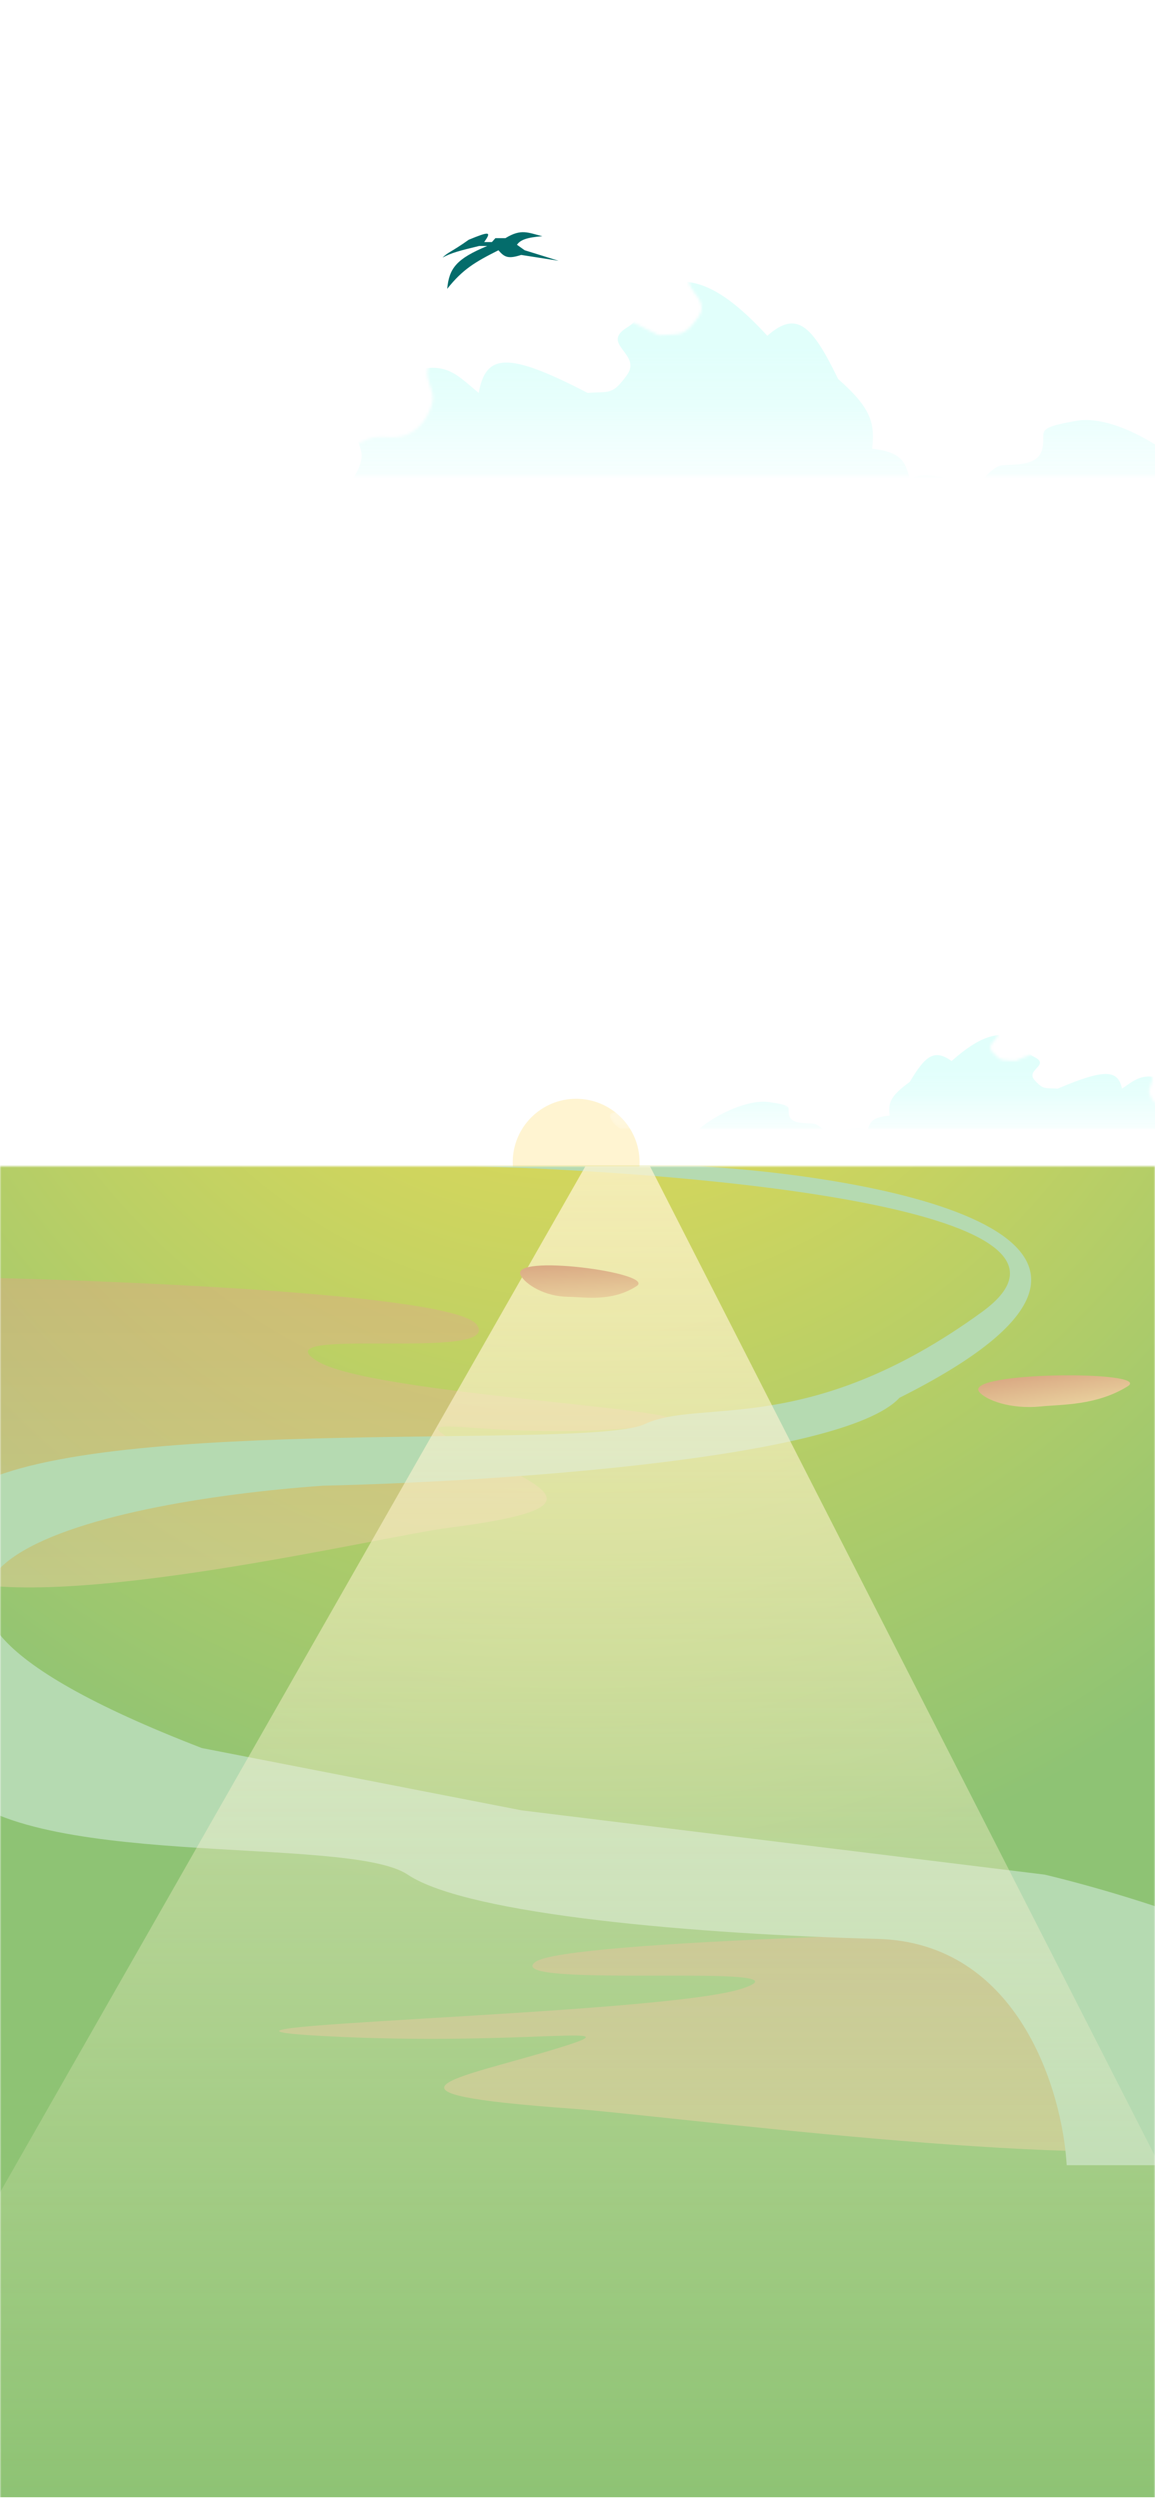 <svg width="428" height="926" viewBox="0 0 428 926" fill="none" xmlns="http://www.w3.org/2000/svg">
<g clip-path="url(#clip0_38_3353)">
<g filter="url(#filter0_f_38_3353)">
<circle cx="213.5" cy="430.5" r="23.5" fill="#FFF4D1"/>
</g>
<mask id="mask0_38_3353" style="mask-type:alpha" maskUnits="userSpaceOnUse" x="0" y="432" width="428" height="494">
<rect y="432" width="428" height="494" fill="url(#paint0_radial_38_3353)"/>
</mask>
<g mask="url(#mask0_38_3353)">
<rect x="-12.284" y="431" width="440.284" height="494" fill="url(#paint1_radial_38_3353)"/>
<g style="mix-blend-mode:color-burn" opacity="0.5">
<path d="M212.028 781.067C245.394 783.444 398.422 803.8 451.921 794.65V714C371.957 714.849 209.3 718.584 198.389 726.734C184.75 736.921 305.306 726.734 274.863 736.638C244.419 746.543 45.198 750.222 120.21 754.183C195.223 758.145 240.279 748.524 204.721 759.277C169.163 770.03 132.631 775.408 212.028 781.067Z" fill="url(#paint2_linear_38_3353)"/>
</g>
<g style="mix-blend-mode:color-burn" opacity="0.5">
<path d="M166.157 565.924C140.529 569.218 22.989 597.421 -18.103 584.744V473C43.317 474.176 168.252 479.352 176.632 490.644C187.108 504.759 94.51 490.644 117.894 504.367C141.277 518.09 294.297 523.187 236.68 528.676C179.064 534.165 144.457 520.834 171.769 535.733C199.08 550.632 227.14 558.084 166.157 565.924Z" fill="url(#paint3_linear_38_3353)"/>
</g>
<path d="M333.302 517.758C448.861 459.841 332.397 436.454 259.72 432H176.26C261.531 434.348 415.478 448.423 363.921 485.933C299.474 532.821 259.72 517.758 238.978 527.476C218.237 537.194 39.96 523.832 -9.424 550.313C-58.809 576.793 -43.746 626.353 -18.561 659.879C6.625 693.405 128.605 679.315 151.074 694.377C173.544 709.439 259.72 716.485 325.154 718.185C377.501 719.546 393.716 774.629 395.28 802H538C533.062 784.314 513.226 758.19 503.925 747.338C490.295 724.016 420.383 702.313 387.131 694.377L193.298 670.569L74.776 647.489C-89.773 583.936 36.174 556.224 119.715 550.313C182.187 548.936 312.363 540.498 333.302 517.758Z" fill="#B5DAB1"/>
<g style="mix-blend-mode:soft-light" opacity="0.75" filter="url(#filter1_f_38_3353)">
<path d="M216.923 432H240.872L493 926H-65L216.923 432Z" fill="url(#paint4_linear_38_3353)"/>
</g>
<g style="mix-blend-mode:color-burn">
<path d="M193.005 472.506C194.853 475.77 201.752 480.268 210.658 480.369C216.839 480.44 226.696 482.322 235.893 476.397C243.512 471.487 188.271 464.146 193.005 472.506Z" fill="url(#paint5_linear_38_3353)"/>
</g>
<g style="mix-blend-mode:color-burn">
<path d="M362.897 515.615C365.37 518.593 374.344 522.092 385.736 520.952C393.641 520.161 406.31 520.654 417.87 513.499C427.447 507.571 356.56 507.986 362.897 515.615Z" fill="url(#paint6_linear_38_3353)"/>
</g>
</g>
<g opacity="0.75" filter="url(#filter2_f_38_3353)">
<mask id="mask1_38_3353" style="mask-type:alpha" maskUnits="userSpaceOnUse" x="117" y="82" width="382" height="95">
<path d="M425.24 134.483C441.384 131.635 467.017 149.991 471.653 158.748C476.289 167.505 495.797 161.003 498.39 164.943C499.72 166.964 497.35 172.704 492.337 176.301H117C117 176.301 132.639 161.329 140.711 161.846C148.783 162.362 150.801 161.329 153.827 159.264C156.854 157.199 160.386 151.52 160.386 147.39C160.386 143.26 155.845 138.097 160.386 133.451C164.926 128.804 171.989 118.995 171.989 118.995C190.498 110.431 194.557 116.593 203.772 124.158C206.366 109.77 214.081 108.542 244.13 124.158C252.165 123.507 253.211 125.19 258.76 117.446C264.31 109.702 248.671 106.088 258.76 99.893C268.85 93.698 255.733 90.084 268.85 84.921C281.967 79.758 293.328 84.121 310.722 102.99C321.718 93.279 327.345 99.265 336.955 118.995C349.508 130.044 350.569 135.48 349.568 144.809C361.179 146.188 361.86 150.078 363.693 156.683C365.64 152.605 380.366 155.528 383.872 158.748C387.379 161.968 392.953 151.52 397.494 151.004C402.034 150.488 411.115 151.52 412.628 144.809C414.142 138.097 409.097 137.332 425.24 134.483Z" fill="url(#paint7_linear_38_3353)"/>
</mask>
<g mask="url(#mask1_38_3353)">
<path d="M425.24 134.483C441.384 131.635 467.017 149.991 471.653 158.748C476.289 167.505 495.797 161.003 498.39 164.943C499.72 166.964 497.35 172.704 492.337 176.301H117C117 176.301 132.639 161.329 140.711 161.846C148.783 162.362 150.801 161.329 153.827 159.264C156.854 157.199 160.386 151.52 160.386 147.39C160.386 143.26 155.845 138.097 160.386 133.451C164.926 128.804 171.989 118.995 171.989 118.995C190.498 110.431 194.557 116.593 203.772 124.158C206.366 109.77 214.081 108.542 244.13 124.158C252.165 123.507 253.211 125.19 258.76 117.446C264.31 109.702 248.671 106.088 258.76 99.893C268.85 93.698 255.733 90.084 268.85 84.921C281.967 79.758 293.328 84.121 310.722 102.99C321.718 93.279 327.345 99.265 336.955 118.995C349.508 130.044 350.569 135.48 349.568 144.809C361.179 146.188 361.86 150.078 363.693 156.683C365.64 152.605 380.366 155.528 383.872 158.748C387.379 161.968 392.953 151.52 397.494 151.004C402.034 150.488 411.115 151.52 412.628 144.809C414.142 138.097 409.097 137.332 425.24 134.483Z" fill="url(#paint8_linear_38_3353)"/>
<path d="M398.863 155.87C415.007 153.022 440.64 171.378 445.276 180.135C449.912 188.892 469.42 182.39 472.014 186.33C473.343 188.351 470.973 194.091 465.96 197.688H90.623C90.623 197.688 106.262 182.716 114.334 183.233C122.406 183.749 124.424 182.716 127.451 180.651C130.477 178.586 134.009 172.907 134.009 168.777C134.009 164.647 129.468 159.484 134.009 154.838C138.549 150.191 145.612 140.382 145.612 140.382C164.121 131.818 168.18 137.98 177.395 145.545C179.989 131.157 187.704 129.929 217.753 145.545C225.788 144.894 226.834 146.577 232.383 138.833C237.933 131.089 222.294 127.475 232.383 121.28C242.473 115.084 229.356 111.471 242.473 106.308C255.59 101.145 266.951 105.508 284.345 124.377C295.341 114.666 300.968 120.652 310.578 140.382C323.131 151.431 324.192 156.867 323.191 166.196C334.802 167.575 335.483 171.465 337.316 178.07C339.263 173.992 353.989 176.915 357.495 180.135C361.002 183.355 366.576 172.907 371.117 172.391C375.657 171.875 384.738 172.907 386.251 166.196C387.765 159.484 382.72 158.719 398.863 155.87Z" fill="url(#paint9_linear_38_3353)" fill-opacity="0.5"/>
</g>
</g>
<path d="M173.714 88.796C181.429 85.617 182.209 85.733 179.429 89.662H182.286L183.571 88.218H187.286C193.189 84.598 195.638 86.203 201 87.496C195.286 87.929 192.794 88.851 191.571 90.674L194.429 92.696L207 96.597L193.143 94.43C188.496 95.91 187 95.441 184.714 92.696C176.017 97.057 171.429 99.776 165.714 107C166.429 99.343 169.133 95.859 180.571 91.107H177.571C170.593 92.785 166.934 93.729 164 95.441C165.67 93.586 167.389 93.293 173.714 88.796Z" fill="#046C6B"/>
<g opacity="0.75" filter="url(#filter3_f_38_3353)">
<mask id="mask2_38_3353" style="mask-type:alpha" maskUnits="userSpaceOnUse" x="226" y="373" width="226" height="46">
<path d="M269.414 397.899C259.88 396.523 244.743 405.386 242.005 409.614C239.267 413.842 227.747 410.702 226.215 412.605C225.43 413.581 226.83 416.352 229.791 418.089H451.443C451.443 418.089 442.207 410.86 437.441 411.109C432.674 411.359 431.482 410.86 429.695 409.863C427.907 408.866 425.822 406.124 425.822 404.13C425.822 402.136 428.503 399.643 425.822 397.4C423.14 395.157 418.97 390.421 418.97 390.421C408.039 386.286 405.642 389.261 400.201 392.913C398.668 385.967 394.113 385.374 376.367 392.913C371.622 392.599 371.004 393.412 367.727 389.673C364.45 385.934 373.686 384.189 367.727 381.198C361.769 378.207 369.515 376.462 361.769 373.97C354.023 371.477 347.314 373.584 337.042 382.694C330.548 378.005 327.225 380.895 321.55 390.421C314.137 395.756 313.51 398.38 314.102 402.884C307.245 403.55 306.843 405.428 305.76 408.617C304.61 406.648 295.914 408.059 293.843 409.614C291.772 411.168 288.481 406.124 285.799 405.875C283.118 405.626 277.756 406.124 276.862 402.884C275.968 399.643 278.947 399.274 269.414 397.899Z" fill="url(#paint10_linear_38_3353)"/>
</mask>
<g mask="url(#mask2_38_3353)">
<path d="M269.414 397.899C259.88 396.523 244.743 405.386 242.005 409.614C239.267 413.842 227.747 410.702 226.215 412.605C225.43 413.581 226.83 416.352 229.791 418.089H451.443C451.443 418.089 442.207 410.86 437.441 411.109C432.674 411.359 431.482 410.86 429.695 409.863C427.907 408.866 425.822 406.124 425.822 404.13C425.822 402.136 428.503 399.643 425.822 397.4C423.14 395.157 418.97 390.421 418.97 390.421C408.039 386.286 405.642 389.261 400.201 392.913C398.668 385.967 394.113 385.374 376.367 392.913C371.622 392.599 371.004 393.412 367.727 389.673C364.45 385.934 373.686 384.189 367.727 381.198C361.769 378.207 369.515 376.462 361.769 373.97C354.023 371.477 347.314 373.584 337.042 382.694C330.548 378.005 327.225 380.895 321.55 390.421C314.137 395.756 313.51 398.38 314.102 402.884C307.245 403.55 306.843 405.428 305.76 408.617C304.61 406.648 295.914 408.059 293.843 409.614C291.772 411.168 288.481 406.124 285.799 405.875C283.118 405.626 277.756 406.124 276.862 402.884C275.968 399.643 278.947 399.274 269.414 397.899Z" fill="url(#paint11_linear_38_3353)"/>
<path d="M284.991 408.224C275.458 406.849 260.32 415.711 257.582 419.939C254.845 424.167 243.324 421.028 241.793 422.93C241.007 423.906 242.407 426.677 245.368 428.414H467.02C467.02 428.414 457.784 421.185 453.018 421.435C448.251 421.684 447.059 421.185 445.272 420.188C443.484 419.191 441.399 416.45 441.399 414.455C441.399 412.461 444.08 409.969 441.399 407.726C438.718 405.482 434.547 400.746 434.547 400.746C423.616 396.612 421.219 399.587 415.778 403.239C414.245 396.293 409.69 395.7 391.944 403.239C387.199 402.925 386.582 403.737 383.305 399.999C380.027 396.26 389.263 394.515 383.305 391.524C377.346 388.533 385.092 386.788 377.346 384.295C369.6 381.803 362.891 383.909 352.619 393.019C346.125 388.331 342.803 391.221 337.127 400.746C329.714 406.081 329.088 408.706 329.679 413.209C322.822 413.875 322.42 415.753 321.337 418.942C320.187 416.973 311.491 418.385 309.42 419.939C307.35 421.494 304.058 416.45 301.377 416.2C298.695 415.951 293.333 416.45 292.439 413.209C291.545 409.969 294.524 409.599 284.991 408.224Z" fill="url(#paint12_linear_38_3353)" fill-opacity="0.5"/>
</g>
</g>
</g>
<defs>
<filter id="filter0_f_38_3353" x="186" y="403" width="55" height="55" filterUnits="userSpaceOnUse" color-interpolation-filters="sRGB">
<feFlood flood-opacity="0" result="BackgroundImageFix"/>
<feBlend mode="normal" in="SourceGraphic" in2="BackgroundImageFix" result="shape"/>
<feGaussianBlur stdDeviation="2" result="effect1_foregroundBlur_38_3353"/>
</filter>
<filter id="filter1_f_38_3353" x="-115" y="382" width="658" height="594" filterUnits="userSpaceOnUse" color-interpolation-filters="sRGB">
<feFlood flood-opacity="0" result="BackgroundImageFix"/>
<feBlend mode="normal" in="SourceGraphic" in2="BackgroundImageFix" result="shape"/>
<feGaussianBlur stdDeviation="25" result="effect1_foregroundBlur_38_3353"/>
</filter>
<filter id="filter2_f_38_3353" x="114.023" y="79.935" width="387.71" height="99.343" filterUnits="userSpaceOnUse" color-interpolation-filters="sRGB">
<feFlood flood-opacity="0" result="BackgroundImageFix"/>
<feBlend mode="normal" in="SourceGraphic" in2="BackgroundImageFix" result="shape"/>
<feGaussianBlur stdDeviation="1.489" result="effect1_foregroundBlur_38_3353"/>
</filter>
<filter id="filter3_f_38_3353" x="223.023" y="370.023" width="231.397" height="51.043" filterUnits="userSpaceOnUse" color-interpolation-filters="sRGB">
<feFlood flood-opacity="0" result="BackgroundImageFix"/>
<feBlend mode="normal" in="SourceGraphic" in2="BackgroundImageFix" result="shape"/>
<feGaussianBlur stdDeviation="1.489" result="effect1_foregroundBlur_38_3353"/>
</filter>
<radialGradient id="paint0_radial_38_3353" cx="0" cy="0" r="1" gradientUnits="userSpaceOnUse" gradientTransform="translate(219.932 249.327) rotate(90) scale(457.3 396.204)">
<stop stop-color="#FFE24E"/>
<stop offset="1" stop-color="#8EC374"/>
</radialGradient>
<radialGradient id="paint1_radial_38_3353" cx="0" cy="0" r="1" gradientUnits="userSpaceOnUse" gradientTransform="translate(213.961 248.327) rotate(90) scale(457.3 407.575)">
<stop stop-color="#FFE24E"/>
<stop offset="1" stop-color="#8EC374"/>
</radialGradient>
<linearGradient id="paint2_linear_38_3353" x1="277.683" y1="797" x2="277.683" y2="714" gradientUnits="userSpaceOnUse">
<stop stop-color="#E8CE9C"/>
<stop offset="1" stop-color="#DAAA84"/>
</linearGradient>
<linearGradient id="paint3_linear_38_3353" x1="115.728" y1="588" x2="115.728" y2="473" gradientUnits="userSpaceOnUse">
<stop stop-color="#E8CE9C"/>
<stop offset="1" stop-color="#DAAA84"/>
</linearGradient>
<linearGradient id="paint4_linear_38_3353" x1="222.015" y1="432" x2="222.015" y2="926" gradientUnits="userSpaceOnUse">
<stop stop-color="#FFF4D1"/>
<stop offset="1" stop-color="#FFF4D1" stop-opacity="0"/>
</linearGradient>
<linearGradient id="paint5_linear_38_3353" x1="214.831" y1="481.016" x2="214.152" y2="468.059" gradientUnits="userSpaceOnUse">
<stop stop-color="#E8CE9C"/>
<stop offset="1" stop-color="#DAAA84"/>
</linearGradient>
<linearGradient id="paint6_linear_38_3353" x1="391.094" y1="521.012" x2="389.198" y2="508.349" gradientUnits="userSpaceOnUse">
<stop stop-color="#E8CE9C"/>
<stop offset="1" stop-color="#DAAA84"/>
</linearGradient>
<linearGradient id="paint7_linear_38_3353" x1="307.7" y1="129.607" x2="307.7" y2="226.56" gradientUnits="userSpaceOnUse">
<stop stop-color="white"/>
<stop offset="1" stop-color="white" stop-opacity="0"/>
</linearGradient>
<linearGradient id="paint8_linear_38_3353" x1="307.7" y1="129.607" x2="307.7" y2="226.56" gradientUnits="userSpaceOnUse">
<stop stop-color="white"/>
<stop offset="1" stop-color="white" stop-opacity="0"/>
</linearGradient>
<linearGradient id="paint9_linear_38_3353" x1="281.323" y1="150.994" x2="281.323" y2="247.947" gradientUnits="userSpaceOnUse">
<stop stop-color="#AFFFF6"/>
<stop offset="1" stop-color="white" stop-opacity="0"/>
</linearGradient>
<linearGradient id="paint10_linear_38_3353" x1="338.827" y1="395.544" x2="338.827" y2="442.354" gradientUnits="userSpaceOnUse">
<stop stop-color="white"/>
<stop offset="1" stop-color="white" stop-opacity="0"/>
</linearGradient>
<linearGradient id="paint11_linear_38_3353" x1="338.827" y1="395.544" x2="338.827" y2="442.354" gradientUnits="userSpaceOnUse">
<stop stop-color="white"/>
<stop offset="1" stop-color="white" stop-opacity="0"/>
</linearGradient>
<linearGradient id="paint12_linear_38_3353" x1="354.404" y1="405.87" x2="354.404" y2="452.679" gradientUnits="userSpaceOnUse">
<stop stop-color="#AFFFF6"/>
<stop offset="1" stop-color="white" stop-opacity="0"/>
</linearGradient>
<clipPath id="clip0_38_3353">
<rect width="428" height="926" fill="white"/>
</clipPath>
</defs>
</svg>
